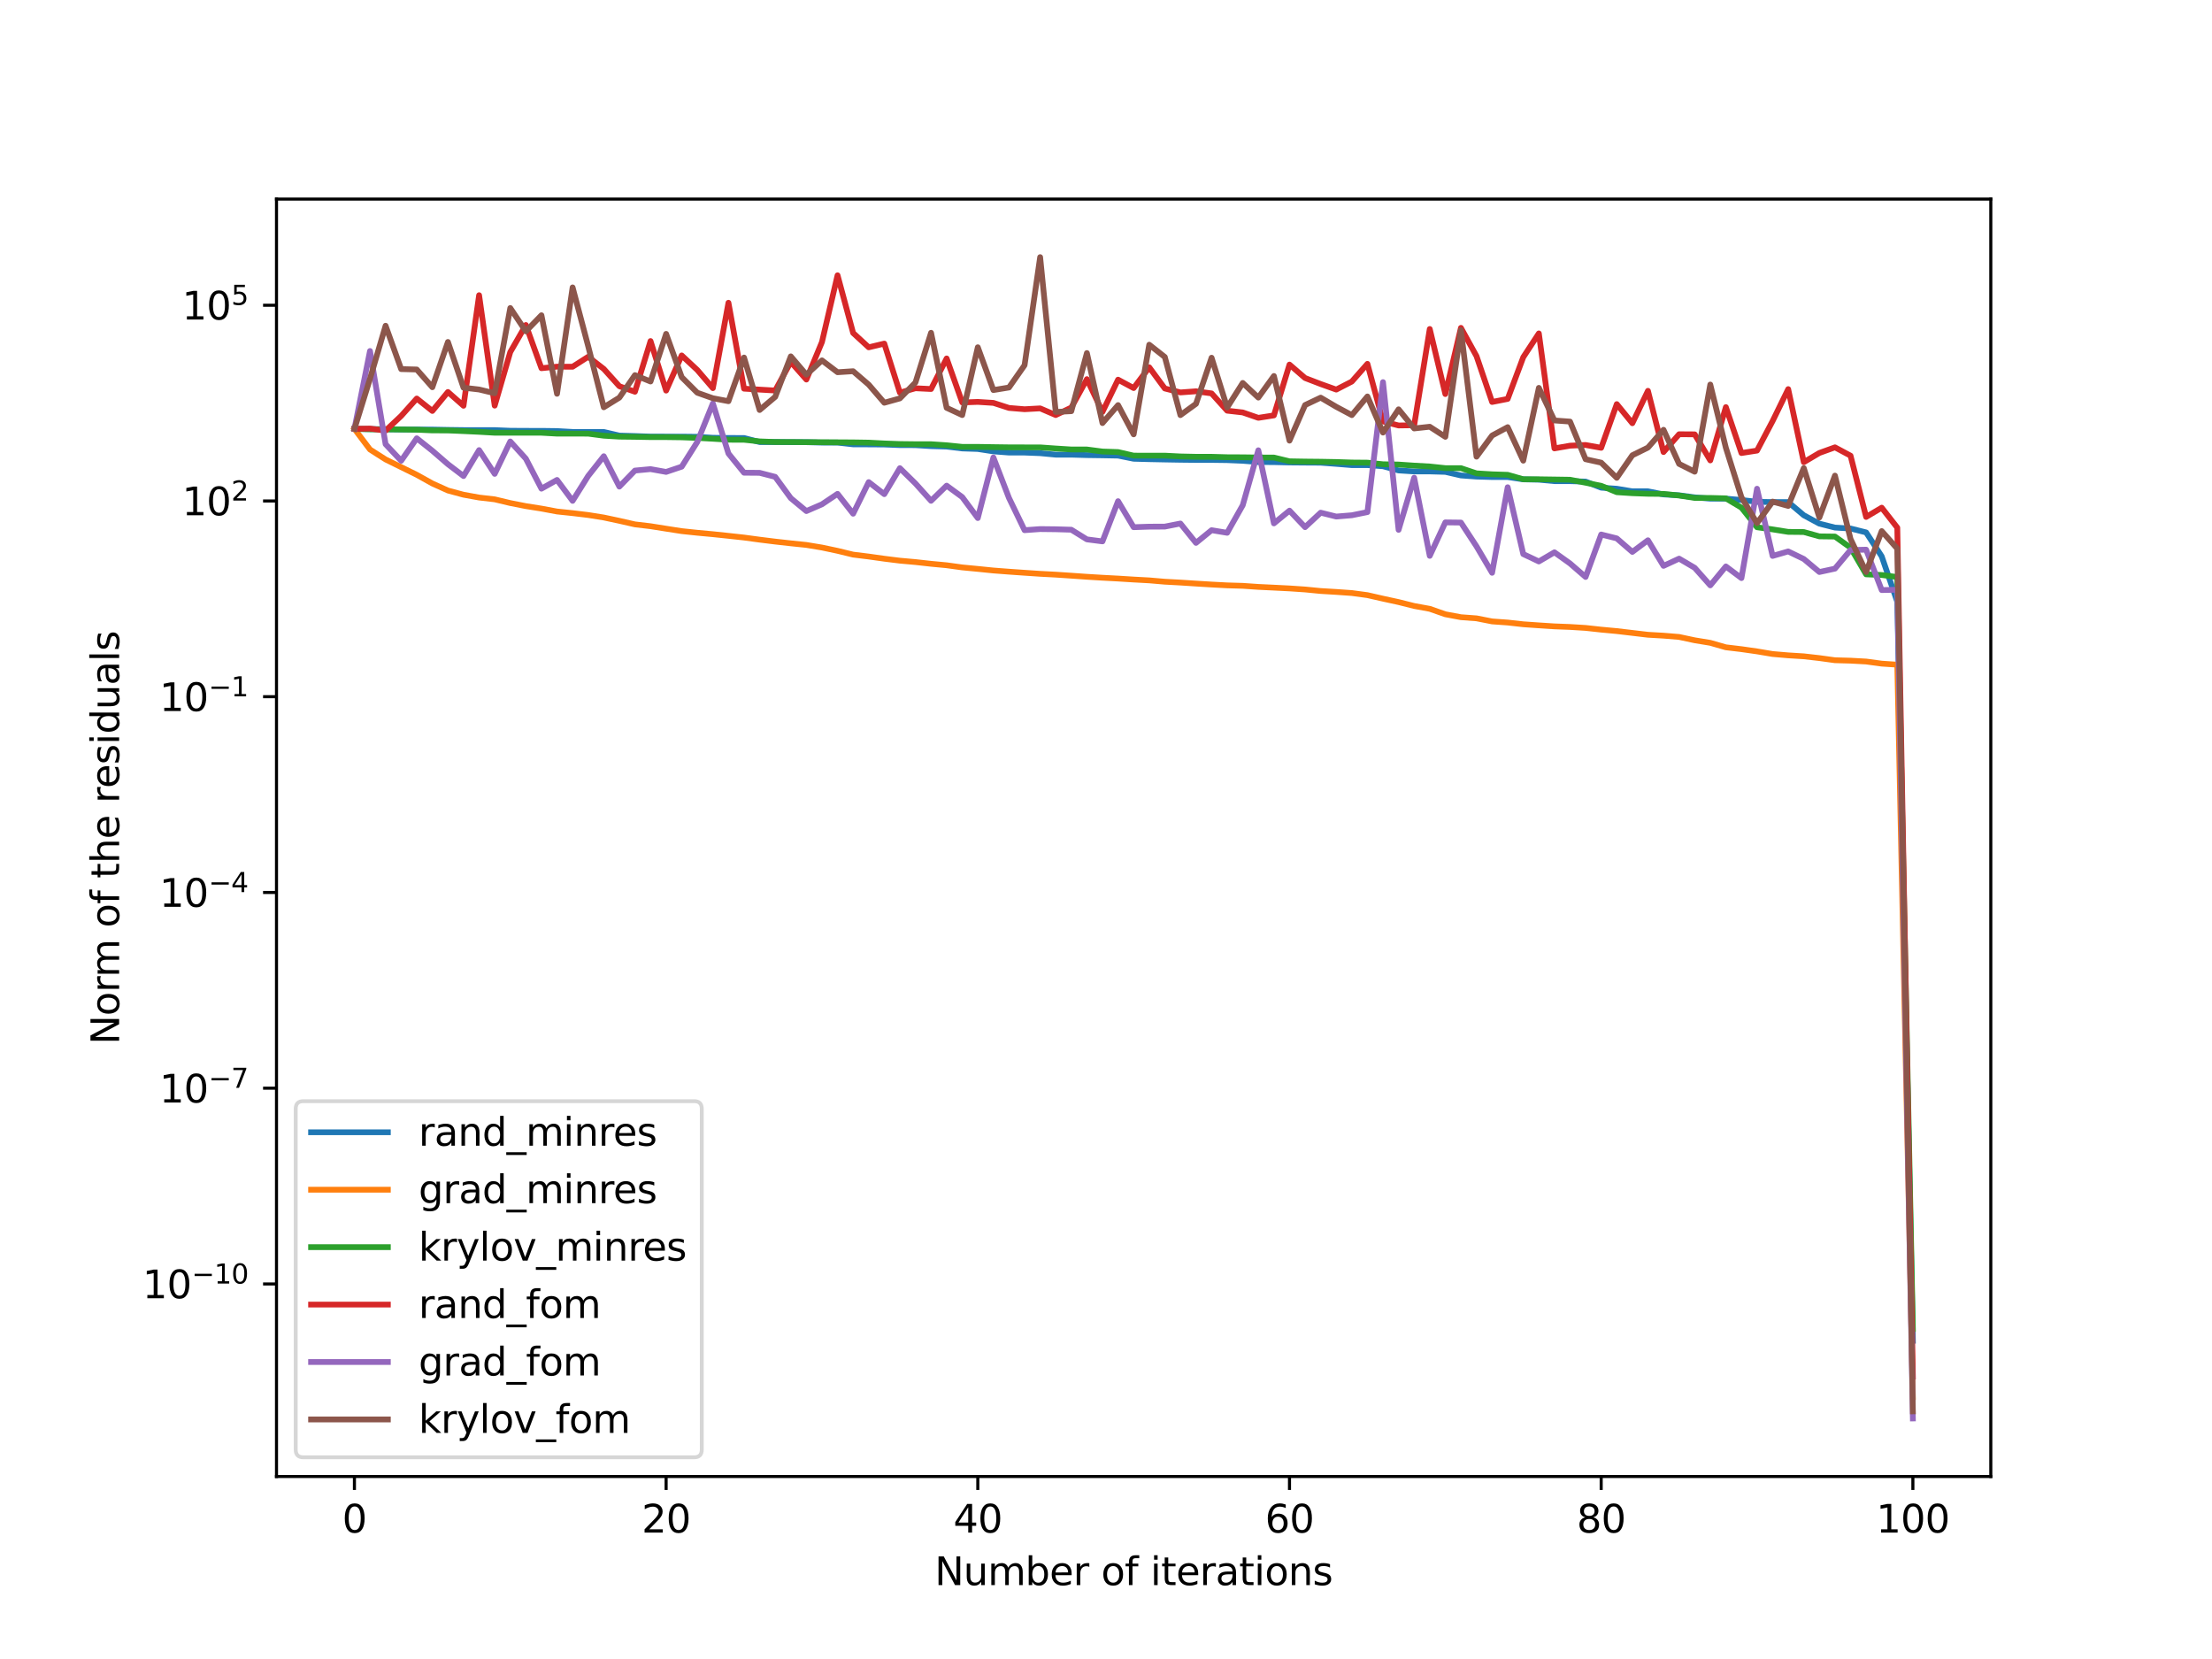 <?xml version="1.0" encoding="utf-8" standalone="no"?>
<!DOCTYPE svg PUBLIC "-//W3C//DTD SVG 1.1//EN"
  "http://www.w3.org/Graphics/SVG/1.1/DTD/svg11.dtd">
<svg height="432pt" version="1.1" viewBox="0 0 576 432" width="576pt" xmlns="http://www.w3.org/2000/svg" xmlns:xlink="http://www.w3.org/1999/xlink">
 <defs>
  <style type="text/css">*{stroke-linecap:butt;stroke-linejoin:round;}</style>
 </defs>
 <g id="figure_1">
  <g id="patch_1">
   <path d="M 0 432 
L 576 432 
L 576 0 
L 0 0 
z
" style="fill:#ffffff;"/>
  </g>
  <g id="axes_1">
   <g id="patch_2">
    <path d="M 72 384.48 
L 518.4 384.48 
L 518.4 51.84 
L 72 51.84 
z
" style="fill:#ffffff;"/>
   </g>
   <g id="matplotlib.axis_1">
    <g id="xtick_1">
     <g id="line2d_1">
      <defs>
       <path d="M 0 0 
L 0 3.5 
" id="mb1fcda7190" style="stroke:#000000;stroke-width:0.8;"/>
      </defs>
      <g>
       <use style="stroke:#000000;stroke-width:0.8;" x="92.291" xlink:href="#mb1fcda7190" y="384.48"/>
      </g>
     </g>
     <g id="text_1">
      <!-- 0 -->
      <g transform="translate(89.11 399.078)scale(0.1 -0.1)">
       <defs>
        <path d="M 2034 4250 
Q 1547 4250 1301 3770 
Q 1056 3291 1056 2328 
Q 1056 1369 1301 889 
Q 1547 409 2034 409 
Q 2525 409 2770 889 
Q 3016 1369 3016 2328 
Q 3016 3291 2770 3770 
Q 2525 4250 2034 4250 
z
M 2034 4750 
Q 2819 4750 3233 4129 
Q 3647 3509 3647 2328 
Q 3647 1150 3233 529 
Q 2819 -91 2034 -91 
Q 1250 -91 836 529 
Q 422 1150 422 2328 
Q 422 3509 836 4129 
Q 1250 4750 2034 4750 
z
" id="DejaVuSans-30" transform="scale(0.016)"/>
       </defs>
       <use xlink:href="#DejaVuSans-30"/>
      </g>
     </g>
    </g>
    <g id="xtick_2">
     <g id="line2d_2">
      <g>
       <use style="stroke:#000000;stroke-width:0.8;" x="173.455" xlink:href="#mb1fcda7190" y="384.48"/>
      </g>
     </g>
     <g id="text_2">
      <!-- 20 -->
      <g transform="translate(167.092 399.078)scale(0.1 -0.1)">
       <defs>
        <path d="M 1228 531 
L 3431 531 
L 3431 0 
L 469 0 
L 469 531 
Q 828 903 1448 1529 
Q 2069 2156 2228 2338 
Q 2531 2678 2651 2914 
Q 2772 3150 2772 3378 
Q 2772 3750 2511 3984 
Q 2250 4219 1831 4219 
Q 1534 4219 1204 4116 
Q 875 4013 500 3803 
L 500 4441 
Q 881 4594 1212 4672 
Q 1544 4750 1819 4750 
Q 2544 4750 2975 4387 
Q 3406 4025 3406 3419 
Q 3406 3131 3298 2873 
Q 3191 2616 2906 2266 
Q 2828 2175 2409 1742 
Q 1991 1309 1228 531 
z
" id="DejaVuSans-32" transform="scale(0.016)"/>
       </defs>
       <use xlink:href="#DejaVuSans-32"/>
       <use x="63.623" xlink:href="#DejaVuSans-30"/>
      </g>
     </g>
    </g>
    <g id="xtick_3">
     <g id="line2d_3">
      <g>
       <use style="stroke:#000000;stroke-width:0.8;" x="254.618" xlink:href="#mb1fcda7190" y="384.48"/>
      </g>
     </g>
     <g id="text_3">
      <!-- 40 -->
      <g transform="translate(248.256 399.078)scale(0.1 -0.1)">
       <defs>
        <path d="M 2419 4116 
L 825 1625 
L 2419 1625 
L 2419 4116 
z
M 2253 4666 
L 3047 4666 
L 3047 1625 
L 3713 1625 
L 3713 1100 
L 3047 1100 
L 3047 0 
L 2419 0 
L 2419 1100 
L 313 1100 
L 313 1709 
L 2253 4666 
z
" id="DejaVuSans-34" transform="scale(0.016)"/>
       </defs>
       <use xlink:href="#DejaVuSans-34"/>
       <use x="63.623" xlink:href="#DejaVuSans-30"/>
      </g>
     </g>
    </g>
    <g id="xtick_4">
     <g id="line2d_4">
      <g>
       <use style="stroke:#000000;stroke-width:0.8;" x="335.782" xlink:href="#mb1fcda7190" y="384.48"/>
      </g>
     </g>
     <g id="text_4">
      <!-- 60 -->
      <g transform="translate(329.419 399.078)scale(0.1 -0.1)">
       <defs>
        <path d="M 2113 2584 
Q 1688 2584 1439 2293 
Q 1191 2003 1191 1497 
Q 1191 994 1439 701 
Q 1688 409 2113 409 
Q 2538 409 2786 701 
Q 3034 994 3034 1497 
Q 3034 2003 2786 2293 
Q 2538 2584 2113 2584 
z
M 3366 4563 
L 3366 3988 
Q 3128 4100 2886 4159 
Q 2644 4219 2406 4219 
Q 1781 4219 1451 3797 
Q 1122 3375 1075 2522 
Q 1259 2794 1537 2939 
Q 1816 3084 2150 3084 
Q 2853 3084 3261 2657 
Q 3669 2231 3669 1497 
Q 3669 778 3244 343 
Q 2819 -91 2113 -91 
Q 1303 -91 875 529 
Q 447 1150 447 2328 
Q 447 3434 972 4092 
Q 1497 4750 2381 4750 
Q 2619 4750 2861 4703 
Q 3103 4656 3366 4563 
z
" id="DejaVuSans-36" transform="scale(0.016)"/>
       </defs>
       <use xlink:href="#DejaVuSans-36"/>
       <use x="63.623" xlink:href="#DejaVuSans-30"/>
      </g>
     </g>
    </g>
    <g id="xtick_5">
     <g id="line2d_5">
      <g>
       <use style="stroke:#000000;stroke-width:0.8;" x="416.945" xlink:href="#mb1fcda7190" y="384.48"/>
      </g>
     </g>
     <g id="text_5">
      <!-- 80 -->
      <g transform="translate(410.583 399.078)scale(0.1 -0.1)">
       <defs>
        <path d="M 2034 2216 
Q 1584 2216 1326 1975 
Q 1069 1734 1069 1313 
Q 1069 891 1326 650 
Q 1584 409 2034 409 
Q 2484 409 2743 651 
Q 3003 894 3003 1313 
Q 3003 1734 2745 1975 
Q 2488 2216 2034 2216 
z
M 1403 2484 
Q 997 2584 770 2862 
Q 544 3141 544 3541 
Q 544 4100 942 4425 
Q 1341 4750 2034 4750 
Q 2731 4750 3128 4425 
Q 3525 4100 3525 3541 
Q 3525 3141 3298 2862 
Q 3072 2584 2669 2484 
Q 3125 2378 3379 2068 
Q 3634 1759 3634 1313 
Q 3634 634 3220 271 
Q 2806 -91 2034 -91 
Q 1263 -91 848 271 
Q 434 634 434 1313 
Q 434 1759 690 2068 
Q 947 2378 1403 2484 
z
M 1172 3481 
Q 1172 3119 1398 2916 
Q 1625 2713 2034 2713 
Q 2441 2713 2670 2916 
Q 2900 3119 2900 3481 
Q 2900 3844 2670 4047 
Q 2441 4250 2034 4250 
Q 1625 4250 1398 4047 
Q 1172 3844 1172 3481 
z
" id="DejaVuSans-38" transform="scale(0.016)"/>
       </defs>
       <use xlink:href="#DejaVuSans-38"/>
       <use x="63.623" xlink:href="#DejaVuSans-30"/>
      </g>
     </g>
    </g>
    <g id="xtick_6">
     <g id="line2d_6">
      <g>
       <use style="stroke:#000000;stroke-width:0.8;" x="498.109" xlink:href="#mb1fcda7190" y="384.48"/>
      </g>
     </g>
     <g id="text_6">
      <!-- 100 -->
      <g transform="translate(488.565 399.078)scale(0.1 -0.1)">
       <defs>
        <path d="M 794 531 
L 1825 531 
L 1825 4091 
L 703 3866 
L 703 4441 
L 1819 4666 
L 2450 4666 
L 2450 531 
L 3481 531 
L 3481 0 
L 794 0 
L 794 531 
z
" id="DejaVuSans-31" transform="scale(0.016)"/>
       </defs>
       <use xlink:href="#DejaVuSans-31"/>
       <use x="63.623" xlink:href="#DejaVuSans-30"/>
       <use x="127.246" xlink:href="#DejaVuSans-30"/>
      </g>
     </g>
    </g>
    <g id="text_7">
     <!-- Number of iterations -->
     <g transform="translate(243.389 412.757)scale(0.1 -0.1)">
      <defs>
       <path d="M 628 4666 
L 1478 4666 
L 3547 763 
L 3547 4666 
L 4159 4666 
L 4159 0 
L 3309 0 
L 1241 3903 
L 1241 0 
L 628 0 
L 628 4666 
z
" id="DejaVuSans-4e" transform="scale(0.016)"/>
       <path d="M 544 1381 
L 544 3500 
L 1119 3500 
L 1119 1403 
Q 1119 906 1312 657 
Q 1506 409 1894 409 
Q 2359 409 2629 706 
Q 2900 1003 2900 1516 
L 2900 3500 
L 3475 3500 
L 3475 0 
L 2900 0 
L 2900 538 
Q 2691 219 2414 64 
Q 2138 -91 1772 -91 
Q 1169 -91 856 284 
Q 544 659 544 1381 
z
M 1991 3584 
L 1991 3584 
z
" id="DejaVuSans-75" transform="scale(0.016)"/>
       <path d="M 3328 2828 
Q 3544 3216 3844 3400 
Q 4144 3584 4550 3584 
Q 5097 3584 5394 3201 
Q 5691 2819 5691 2113 
L 5691 0 
L 5113 0 
L 5113 2094 
Q 5113 2597 4934 2840 
Q 4756 3084 4391 3084 
Q 3944 3084 3684 2787 
Q 3425 2491 3425 1978 
L 3425 0 
L 2847 0 
L 2847 2094 
Q 2847 2600 2669 2842 
Q 2491 3084 2119 3084 
Q 1678 3084 1418 2786 
Q 1159 2488 1159 1978 
L 1159 0 
L 581 0 
L 581 3500 
L 1159 3500 
L 1159 2956 
Q 1356 3278 1631 3431 
Q 1906 3584 2284 3584 
Q 2666 3584 2933 3390 
Q 3200 3197 3328 2828 
z
" id="DejaVuSans-6d" transform="scale(0.016)"/>
       <path d="M 3116 1747 
Q 3116 2381 2855 2742 
Q 2594 3103 2138 3103 
Q 1681 3103 1420 2742 
Q 1159 2381 1159 1747 
Q 1159 1113 1420 752 
Q 1681 391 2138 391 
Q 2594 391 2855 752 
Q 3116 1113 3116 1747 
z
M 1159 2969 
Q 1341 3281 1617 3432 
Q 1894 3584 2278 3584 
Q 2916 3584 3314 3078 
Q 3713 2572 3713 1747 
Q 3713 922 3314 415 
Q 2916 -91 2278 -91 
Q 1894 -91 1617 61 
Q 1341 213 1159 525 
L 1159 0 
L 581 0 
L 581 4863 
L 1159 4863 
L 1159 2969 
z
" id="DejaVuSans-62" transform="scale(0.016)"/>
       <path d="M 3597 1894 
L 3597 1613 
L 953 1613 
Q 991 1019 1311 708 
Q 1631 397 2203 397 
Q 2534 397 2845 478 
Q 3156 559 3463 722 
L 3463 178 
Q 3153 47 2828 -22 
Q 2503 -91 2169 -91 
Q 1331 -91 842 396 
Q 353 884 353 1716 
Q 353 2575 817 3079 
Q 1281 3584 2069 3584 
Q 2775 3584 3186 3129 
Q 3597 2675 3597 1894 
z
M 3022 2063 
Q 3016 2534 2758 2815 
Q 2500 3097 2075 3097 
Q 1594 3097 1305 2825 
Q 1016 2553 972 2059 
L 3022 2063 
z
" id="DejaVuSans-65" transform="scale(0.016)"/>
       <path d="M 2631 2963 
Q 2534 3019 2420 3045 
Q 2306 3072 2169 3072 
Q 1681 3072 1420 2755 
Q 1159 2438 1159 1844 
L 1159 0 
L 581 0 
L 581 3500 
L 1159 3500 
L 1159 2956 
Q 1341 3275 1631 3429 
Q 1922 3584 2338 3584 
Q 2397 3584 2469 3576 
Q 2541 3569 2628 3553 
L 2631 2963 
z
" id="DejaVuSans-72" transform="scale(0.016)"/>
       <path id="DejaVuSans-20" transform="scale(0.016)"/>
       <path d="M 1959 3097 
Q 1497 3097 1228 2736 
Q 959 2375 959 1747 
Q 959 1119 1226 758 
Q 1494 397 1959 397 
Q 2419 397 2687 759 
Q 2956 1122 2956 1747 
Q 2956 2369 2687 2733 
Q 2419 3097 1959 3097 
z
M 1959 3584 
Q 2709 3584 3137 3096 
Q 3566 2609 3566 1747 
Q 3566 888 3137 398 
Q 2709 -91 1959 -91 
Q 1206 -91 779 398 
Q 353 888 353 1747 
Q 353 2609 779 3096 
Q 1206 3584 1959 3584 
z
" id="DejaVuSans-6f" transform="scale(0.016)"/>
       <path d="M 2375 4863 
L 2375 4384 
L 1825 4384 
Q 1516 4384 1395 4259 
Q 1275 4134 1275 3809 
L 1275 3500 
L 2222 3500 
L 2222 3053 
L 1275 3053 
L 1275 0 
L 697 0 
L 697 3053 
L 147 3053 
L 147 3500 
L 697 3500 
L 697 3744 
Q 697 4328 969 4595 
Q 1241 4863 1831 4863 
L 2375 4863 
z
" id="DejaVuSans-66" transform="scale(0.016)"/>
       <path d="M 603 3500 
L 1178 3500 
L 1178 0 
L 603 0 
L 603 3500 
z
M 603 4863 
L 1178 4863 
L 1178 4134 
L 603 4134 
L 603 4863 
z
" id="DejaVuSans-69" transform="scale(0.016)"/>
       <path d="M 1172 4494 
L 1172 3500 
L 2356 3500 
L 2356 3053 
L 1172 3053 
L 1172 1153 
Q 1172 725 1289 603 
Q 1406 481 1766 481 
L 2356 481 
L 2356 0 
L 1766 0 
Q 1100 0 847 248 
Q 594 497 594 1153 
L 594 3053 
L 172 3053 
L 172 3500 
L 594 3500 
L 594 4494 
L 1172 4494 
z
" id="DejaVuSans-74" transform="scale(0.016)"/>
       <path d="M 2194 1759 
Q 1497 1759 1228 1600 
Q 959 1441 959 1056 
Q 959 750 1161 570 
Q 1363 391 1709 391 
Q 2188 391 2477 730 
Q 2766 1069 2766 1631 
L 2766 1759 
L 2194 1759 
z
M 3341 1997 
L 3341 0 
L 2766 0 
L 2766 531 
Q 2569 213 2275 61 
Q 1981 -91 1556 -91 
Q 1019 -91 701 211 
Q 384 513 384 1019 
Q 384 1609 779 1909 
Q 1175 2209 1959 2209 
L 2766 2209 
L 2766 2266 
Q 2766 2663 2505 2880 
Q 2244 3097 1772 3097 
Q 1472 3097 1187 3025 
Q 903 2953 641 2809 
L 641 3341 
Q 956 3463 1253 3523 
Q 1550 3584 1831 3584 
Q 2591 3584 2966 3190 
Q 3341 2797 3341 1997 
z
" id="DejaVuSans-61" transform="scale(0.016)"/>
       <path d="M 3513 2113 
L 3513 0 
L 2938 0 
L 2938 2094 
Q 2938 2591 2744 2837 
Q 2550 3084 2163 3084 
Q 1697 3084 1428 2787 
Q 1159 2491 1159 1978 
L 1159 0 
L 581 0 
L 581 3500 
L 1159 3500 
L 1159 2956 
Q 1366 3272 1645 3428 
Q 1925 3584 2291 3584 
Q 2894 3584 3203 3211 
Q 3513 2838 3513 2113 
z
" id="DejaVuSans-6e" transform="scale(0.016)"/>
       <path d="M 2834 3397 
L 2834 2853 
Q 2591 2978 2328 3040 
Q 2066 3103 1784 3103 
Q 1356 3103 1142 2972 
Q 928 2841 928 2578 
Q 928 2378 1081 2264 
Q 1234 2150 1697 2047 
L 1894 2003 
Q 2506 1872 2764 1633 
Q 3022 1394 3022 966 
Q 3022 478 2636 193 
Q 2250 -91 1575 -91 
Q 1294 -91 989 -36 
Q 684 19 347 128 
L 347 722 
Q 666 556 975 473 
Q 1284 391 1588 391 
Q 1994 391 2212 530 
Q 2431 669 2431 922 
Q 2431 1156 2273 1281 
Q 2116 1406 1581 1522 
L 1381 1569 
Q 847 1681 609 1914 
Q 372 2147 372 2553 
Q 372 3047 722 3315 
Q 1072 3584 1716 3584 
Q 2034 3584 2315 3537 
Q 2597 3491 2834 3397 
z
" id="DejaVuSans-73" transform="scale(0.016)"/>
      </defs>
      <use xlink:href="#DejaVuSans-4e"/>
      <use x="74.805" xlink:href="#DejaVuSans-75"/>
      <use x="138.184" xlink:href="#DejaVuSans-6d"/>
      <use x="235.596" xlink:href="#DejaVuSans-62"/>
      <use x="299.072" xlink:href="#DejaVuSans-65"/>
      <use x="360.596" xlink:href="#DejaVuSans-72"/>
      <use x="401.709" xlink:href="#DejaVuSans-20"/>
      <use x="433.496" xlink:href="#DejaVuSans-6f"/>
      <use x="494.678" xlink:href="#DejaVuSans-66"/>
      <use x="529.883" xlink:href="#DejaVuSans-20"/>
      <use x="561.67" xlink:href="#DejaVuSans-69"/>
      <use x="589.453" xlink:href="#DejaVuSans-74"/>
      <use x="628.662" xlink:href="#DejaVuSans-65"/>
      <use x="690.186" xlink:href="#DejaVuSans-72"/>
      <use x="731.299" xlink:href="#DejaVuSans-61"/>
      <use x="792.578" xlink:href="#DejaVuSans-74"/>
      <use x="831.787" xlink:href="#DejaVuSans-69"/>
      <use x="859.57" xlink:href="#DejaVuSans-6f"/>
      <use x="920.752" xlink:href="#DejaVuSans-6e"/>
      <use x="984.131" xlink:href="#DejaVuSans-73"/>
     </g>
    </g>
   </g>
   <g id="matplotlib.axis_2">
    <g id="ytick_1">
     <g id="line2d_7">
      <defs>
       <path d="M 0 0 
L -3.5 0 
" id="m4a00054b02" style="stroke:#000000;stroke-width:0.8;"/>
      </defs>
      <g>
       <use style="stroke:#000000;stroke-width:0.8;" x="72" xlink:href="#m4a00054b02" y="334.336"/>
      </g>
     </g>
     <g id="text_8">
      <!-- $\mathdefault{10^{-10}}$ -->
      <g transform="translate(37.1 338.136)scale(0.1 -0.1)">
       <defs>
        <path d="M 678 2272 
L 4684 2272 
L 4684 1741 
L 678 1741 
L 678 2272 
z
" id="DejaVuSans-2212" transform="scale(0.016)"/>
       </defs>
       <use transform="translate(0 0.766)" xlink:href="#DejaVuSans-31"/>
       <use transform="translate(63.623 0.766)" xlink:href="#DejaVuSans-30"/>
       <use transform="translate(128.203 39.047)scale(0.7)" xlink:href="#DejaVuSans-2212"/>
       <use transform="translate(186.855 39.047)scale(0.7)" xlink:href="#DejaVuSans-31"/>
       <use transform="translate(231.392 39.047)scale(0.7)" xlink:href="#DejaVuSans-30"/>
      </g>
     </g>
    </g>
    <g id="ytick_2">
     <g id="line2d_8">
      <g>
       <use style="stroke:#000000;stroke-width:0.8;" x="72" xlink:href="#m4a00054b02" y="283.365"/>
      </g>
     </g>
     <g id="text_9">
      <!-- $\mathdefault{10^{-7}}$ -->
      <g transform="translate(41.5 287.165)scale(0.1 -0.1)">
       <defs>
        <path d="M 525 4666 
L 3525 4666 
L 3525 4397 
L 1831 0 
L 1172 0 
L 2766 4134 
L 525 4134 
L 525 4666 
z
" id="DejaVuSans-37" transform="scale(0.016)"/>
       </defs>
       <use transform="translate(0 0.684)" xlink:href="#DejaVuSans-31"/>
       <use transform="translate(63.623 0.684)" xlink:href="#DejaVuSans-30"/>
       <use transform="translate(128.203 38.966)scale(0.7)" xlink:href="#DejaVuSans-2212"/>
       <use transform="translate(186.855 38.966)scale(0.7)" xlink:href="#DejaVuSans-37"/>
      </g>
     </g>
    </g>
    <g id="ytick_3">
     <g id="line2d_9">
      <g>
       <use style="stroke:#000000;stroke-width:0.8;" x="72" xlink:href="#m4a00054b02" y="232.394"/>
      </g>
     </g>
     <g id="text_10">
      <!-- $\mathdefault{10^{-4}}$ -->
      <g transform="translate(41.5 236.194)scale(0.1 -0.1)">
       <use transform="translate(0 0.684)" xlink:href="#DejaVuSans-31"/>
       <use transform="translate(63.623 0.684)" xlink:href="#DejaVuSans-30"/>
       <use transform="translate(128.203 38.966)scale(0.7)" xlink:href="#DejaVuSans-2212"/>
       <use transform="translate(186.855 38.966)scale(0.7)" xlink:href="#DejaVuSans-34"/>
      </g>
     </g>
    </g>
    <g id="ytick_4">
     <g id="line2d_10">
      <g>
       <use style="stroke:#000000;stroke-width:0.8;" x="72" xlink:href="#m4a00054b02" y="181.423"/>
      </g>
     </g>
     <g id="text_11">
      <!-- $\mathdefault{10^{-1}}$ -->
      <g transform="translate(41.5 185.223)scale(0.1 -0.1)">
       <use transform="translate(0 0.684)" xlink:href="#DejaVuSans-31"/>
       <use transform="translate(63.623 0.684)" xlink:href="#DejaVuSans-30"/>
       <use transform="translate(128.203 38.966)scale(0.7)" xlink:href="#DejaVuSans-2212"/>
       <use transform="translate(186.855 38.966)scale(0.7)" xlink:href="#DejaVuSans-31"/>
      </g>
     </g>
    </g>
    <g id="ytick_5">
     <g id="line2d_11">
      <g>
       <use style="stroke:#000000;stroke-width:0.8;" x="72" xlink:href="#m4a00054b02" y="130.452"/>
      </g>
     </g>
     <g id="text_12">
      <!-- $\mathdefault{10^{2}}$ -->
      <g transform="translate(47.4 134.252)scale(0.1 -0.1)">
       <use transform="translate(0 0.766)" xlink:href="#DejaVuSans-31"/>
       <use transform="translate(63.623 0.766)" xlink:href="#DejaVuSans-30"/>
       <use transform="translate(128.203 39.047)scale(0.7)" xlink:href="#DejaVuSans-32"/>
      </g>
     </g>
    </g>
    <g id="ytick_6">
     <g id="line2d_12">
      <g>
       <use style="stroke:#000000;stroke-width:0.8;" x="72" xlink:href="#m4a00054b02" y="79.481"/>
      </g>
     </g>
     <g id="text_13">
      <!-- $\mathdefault{10^{5}}$ -->
      <g transform="translate(47.4 83.281)scale(0.1 -0.1)">
       <defs>
        <path d="M 691 4666 
L 3169 4666 
L 3169 4134 
L 1269 4134 
L 1269 2991 
Q 1406 3038 1543 3061 
Q 1681 3084 1819 3084 
Q 2600 3084 3056 2656 
Q 3513 2228 3513 1497 
Q 3513 744 3044 326 
Q 2575 -91 1722 -91 
Q 1428 -91 1123 -41 
Q 819 9 494 109 
L 494 744 
Q 775 591 1075 516 
Q 1375 441 1709 441 
Q 2250 441 2565 725 
Q 2881 1009 2881 1497 
Q 2881 1984 2565 2268 
Q 2250 2553 1709 2553 
Q 1456 2553 1204 2497 
Q 953 2441 691 2322 
L 691 4666 
z
" id="DejaVuSans-35" transform="scale(0.016)"/>
       </defs>
       <use transform="translate(0 0.684)" xlink:href="#DejaVuSans-31"/>
       <use transform="translate(63.623 0.684)" xlink:href="#DejaVuSans-30"/>
       <use transform="translate(128.203 38.966)scale(0.7)" xlink:href="#DejaVuSans-35"/>
      </g>
     </g>
    </g>
    <g id="text_14">
     <!-- Norm of the residuals -->
     <g transform="translate(31.02 272.005)rotate(-90)scale(0.1 -0.1)">
      <defs>
       <path d="M 3513 2113 
L 3513 0 
L 2938 0 
L 2938 2094 
Q 2938 2591 2744 2837 
Q 2550 3084 2163 3084 
Q 1697 3084 1428 2787 
Q 1159 2491 1159 1978 
L 1159 0 
L 581 0 
L 581 4863 
L 1159 4863 
L 1159 2956 
Q 1366 3272 1645 3428 
Q 1925 3584 2291 3584 
Q 2894 3584 3203 3211 
Q 3513 2838 3513 2113 
z
" id="DejaVuSans-68" transform="scale(0.016)"/>
       <path d="M 2906 2969 
L 2906 4863 
L 3481 4863 
L 3481 0 
L 2906 0 
L 2906 525 
Q 2725 213 2448 61 
Q 2172 -91 1784 -91 
Q 1150 -91 751 415 
Q 353 922 353 1747 
Q 353 2572 751 3078 
Q 1150 3584 1784 3584 
Q 2172 3584 2448 3432 
Q 2725 3281 2906 2969 
z
M 947 1747 
Q 947 1113 1208 752 
Q 1469 391 1925 391 
Q 2381 391 2643 752 
Q 2906 1113 2906 1747 
Q 2906 2381 2643 2742 
Q 2381 3103 1925 3103 
Q 1469 3103 1208 2742 
Q 947 2381 947 1747 
z
" id="DejaVuSans-64" transform="scale(0.016)"/>
       <path d="M 603 4863 
L 1178 4863 
L 1178 0 
L 603 0 
L 603 4863 
z
" id="DejaVuSans-6c" transform="scale(0.016)"/>
      </defs>
      <use xlink:href="#DejaVuSans-4e"/>
      <use x="74.805" xlink:href="#DejaVuSans-6f"/>
      <use x="135.986" xlink:href="#DejaVuSans-72"/>
      <use x="175.35" xlink:href="#DejaVuSans-6d"/>
      <use x="272.762" xlink:href="#DejaVuSans-20"/>
      <use x="304.549" xlink:href="#DejaVuSans-6f"/>
      <use x="365.73" xlink:href="#DejaVuSans-66"/>
      <use x="400.936" xlink:href="#DejaVuSans-20"/>
      <use x="432.723" xlink:href="#DejaVuSans-74"/>
      <use x="471.932" xlink:href="#DejaVuSans-68"/>
      <use x="535.311" xlink:href="#DejaVuSans-65"/>
      <use x="596.834" xlink:href="#DejaVuSans-20"/>
      <use x="628.621" xlink:href="#DejaVuSans-72"/>
      <use x="667.484" xlink:href="#DejaVuSans-65"/>
      <use x="729.008" xlink:href="#DejaVuSans-73"/>
      <use x="781.107" xlink:href="#DejaVuSans-69"/>
      <use x="808.891" xlink:href="#DejaVuSans-64"/>
      <use x="872.367" xlink:href="#DejaVuSans-75"/>
      <use x="935.746" xlink:href="#DejaVuSans-61"/>
      <use x="997.025" xlink:href="#DejaVuSans-6c"/>
      <use x="1024.809" xlink:href="#DejaVuSans-73"/>
     </g>
    </g>
   </g>
   <g id="line2d_13">
    <path clip-path="url(#p265f8e7741)" d="M 92.291 111.681 
L 96.349 111.723 
L 100.407 111.788 
L 104.465 111.834 
L 108.524 111.854 
L 112.582 111.865 
L 116.64 111.944 
L 120.698 111.995 
L 124.756 112.003 
L 128.815 112.003 
L 132.873 112.168 
L 136.931 112.194 
L 140.989 112.195 
L 145.047 112.248 
L 149.105 112.473 
L 153.164 112.477 
L 157.222 112.482 
L 161.28 113.428 
L 165.338 113.545 
L 169.396 113.69 
L 173.455 113.701 
L 177.513 113.701 
L 181.571 113.746 
L 185.629 113.998 
L 189.687 114.051 
L 193.745 114.055 
L 197.804 115.104 
L 201.862 115.107 
L 205.92 115.14 
L 209.978 115.146 
L 214.036 115.247 
L 218.095 115.249 
L 222.153 115.705 
L 226.211 115.718 
L 230.269 115.746 
L 234.327 115.908 
L 238.385 115.919 
L 242.444 116.171 
L 246.502 116.288 
L 250.56 116.778 
L 254.618 116.912 
L 258.676 117.537 
L 262.735 117.846 
L 266.793 117.849 
L 270.851 118.008 
L 274.909 118.392 
L 278.967 118.392 
L 283.025 118.509 
L 287.084 118.565 
L 291.142 118.641 
L 295.2 119.46 
L 299.258 119.569 
L 303.316 119.65 
L 307.375 119.72 
L 311.433 119.762 
L 315.491 119.764 
L 319.549 119.816 
L 323.607 119.988 
L 327.665 120.312 
L 331.724 120.332 
L 335.782 120.428 
L 339.84 120.462 
L 343.898 120.485 
L 347.956 120.788 
L 352.015 121.116 
L 356.073 121.116 
L 360.131 121.406 
L 364.189 122.502 
L 368.247 122.761 
L 372.305 122.761 
L 376.364 122.872 
L 380.422 123.806 
L 384.48 124.101 
L 388.538 124.22 
L 392.596 124.221 
L 396.655 124.823 
L 400.713 124.908 
L 404.771 125.287 
L 408.829 125.295 
L 412.887 125.404 
L 416.945 126.986 
L 421.004 127.266 
L 425.062 127.938 
L 429.12 127.938 
L 433.178 128.745 
L 437.236 128.975 
L 441.295 129.513 
L 445.353 129.845 
L 449.411 129.845 
L 453.469 130.201 
L 457.527 130.671 
L 461.585 130.745 
L 465.644 130.746 
L 469.702 134.173 
L 473.76 136.357 
L 477.818 137.379 
L 481.876 137.623 
L 485.935 138.638 
L 489.993 144.88 
L 494.051 156.708 
L 498.109 349.137 
" style="fill:none;stroke:#1f77b4;stroke-linecap:square;stroke-width:1.5;"/>
   </g>
   <g id="line2d_14">
    <path clip-path="url(#p265f8e7741)" d="M 92.291 111.681 
L 96.349 117.053 
L 100.407 119.639 
L 104.465 121.64 
L 108.524 123.638 
L 112.582 125.896 
L 116.64 127.728 
L 120.698 128.823 
L 124.756 129.558 
L 128.815 130.027 
L 132.873 130.995 
L 136.931 131.792 
L 140.989 132.435 
L 145.047 133.194 
L 149.105 133.619 
L 153.164 134.108 
L 157.222 134.755 
L 161.28 135.621 
L 165.338 136.545 
L 169.396 137.025 
L 173.455 137.67 
L 177.513 138.301 
L 181.571 138.727 
L 185.629 139.103 
L 189.687 139.531 
L 193.745 139.975 
L 197.804 140.524 
L 201.862 141.027 
L 205.92 141.48 
L 209.978 141.902 
L 214.036 142.575 
L 218.095 143.435 
L 222.153 144.42 
L 226.211 144.921 
L 230.269 145.49 
L 234.327 145.996 
L 238.385 146.36 
L 242.444 146.811 
L 246.502 147.193 
L 250.56 147.753 
L 254.618 148.142 
L 258.676 148.554 
L 262.735 148.864 
L 266.793 149.147 
L 270.851 149.42 
L 274.909 149.636 
L 278.967 149.908 
L 283.025 150.192 
L 287.084 150.439 
L 291.142 150.655 
L 295.2 150.908 
L 299.258 151.128 
L 303.316 151.477 
L 307.375 151.697 
L 311.433 151.961 
L 315.491 152.211 
L 319.549 152.428 
L 323.607 152.546 
L 327.665 152.825 
L 331.724 153.02 
L 335.782 153.223 
L 339.84 153.498 
L 343.898 153.895 
L 347.956 154.139 
L 352.015 154.425 
L 356.073 154.971 
L 360.131 155.897 
L 364.189 156.778 
L 368.247 157.796 
L 372.305 158.539 
L 376.364 159.955 
L 380.422 160.715 
L 384.48 161.015 
L 388.538 161.815 
L 392.596 162.105 
L 396.655 162.558 
L 400.713 162.841 
L 404.771 163.104 
L 408.829 163.259 
L 412.887 163.511 
L 416.945 163.955 
L 421.004 164.334 
L 425.062 164.811 
L 429.12 165.29 
L 433.178 165.526 
L 437.236 165.86 
L 441.295 166.726 
L 445.353 167.393 
L 449.411 168.556 
L 453.469 169.041 
L 457.527 169.62 
L 461.585 170.302 
L 465.644 170.649 
L 469.702 170.903 
L 473.76 171.366 
L 477.818 171.923 
L 481.876 172.035 
L 485.935 172.259 
L 489.993 172.808 
L 494.051 173.08 
L 498.109 363.804 
" style="fill:none;stroke:#ff7f0e;stroke-linecap:square;stroke-width:1.5;"/>
   </g>
   <g id="line2d_15">
    <path clip-path="url(#p265f8e7741)" d="M 92.291 111.681 
L 96.349 111.787 
L 100.407 111.789 
L 104.465 111.841 
L 108.524 111.894 
L 112.582 112.074 
L 116.64 112.081 
L 120.698 112.258 
L 124.756 112.449 
L 128.815 112.683 
L 132.873 112.684 
L 136.931 112.687 
L 140.989 112.688 
L 145.047 112.916 
L 149.105 112.916 
L 153.164 112.924 
L 157.222 113.457 
L 161.28 113.7 
L 165.338 113.747 
L 169.396 113.821 
L 173.455 113.824 
L 177.513 113.877 
L 181.571 114.032 
L 185.629 114.25 
L 189.687 114.502 
L 193.745 114.513 
L 197.804 114.939 
L 201.862 115.095 
L 205.92 115.103 
L 209.978 115.135 
L 214.036 115.147 
L 218.095 115.173 
L 222.153 115.197 
L 226.211 115.259 
L 230.269 115.474 
L 234.327 115.624 
L 238.385 115.672 
L 242.444 115.673 
L 246.502 115.946 
L 250.56 116.36 
L 254.618 116.363 
L 258.676 116.429 
L 262.735 116.484 
L 266.793 116.495 
L 270.851 116.495 
L 274.909 116.786 
L 278.967 117.042 
L 283.025 117.046 
L 287.084 117.578 
L 291.142 117.715 
L 295.2 118.645 
L 299.258 118.646 
L 303.316 118.65 
L 307.375 118.855 
L 311.433 118.944 
L 315.491 118.948 
L 319.549 119.06 
L 323.607 119.079 
L 327.665 119.133 
L 331.724 119.145 
L 335.782 120.122 
L 339.84 120.191 
L 343.898 120.231 
L 347.956 120.307 
L 352.015 120.439 
L 356.073 120.474 
L 360.131 120.891 
L 364.189 120.966 
L 368.247 121.244 
L 372.305 121.474 
L 376.364 121.902 
L 380.422 121.903 
L 384.48 123.261 
L 388.538 123.509 
L 392.596 123.639 
L 396.655 124.797 
L 400.713 124.803 
L 404.771 124.861 
L 408.829 124.922 
L 412.887 125.701 
L 416.945 126.502 
L 421.004 128.166 
L 425.062 128.429 
L 429.12 128.574 
L 433.178 128.614 
L 437.236 129.033 
L 441.295 129.663 
L 445.353 129.664 
L 449.411 129.77 
L 453.469 132.189 
L 457.527 137.293 
L 461.585 137.853 
L 465.644 138.498 
L 469.702 138.538 
L 473.76 139.668 
L 477.818 139.718 
L 481.876 142.608 
L 485.935 149.558 
L 489.993 149.728 
L 494.051 150.263 
L 498.109 346.053 
" style="fill:none;stroke:#2ca02c;stroke-linecap:square;stroke-width:1.5;"/>
   </g>
   <g id="line2d_16">
    <path clip-path="url(#p265f8e7741)" d="M 92.291 111.681 
L 96.349 111.601 
L 100.407 112.129 
L 104.465 108.308 
L 108.524 103.778 
L 112.582 107.012 
L 116.64 102.072 
L 120.698 105.659 
L 124.756 76.874 
L 128.815 105.625 
L 132.873 91.677 
L 136.931 84.631 
L 140.989 95.881 
L 145.047 95.478 
L 149.105 95.498 
L 153.164 92.904 
L 157.222 96.068 
L 161.28 100.571 
L 165.338 102.011 
L 169.396 88.81 
L 173.455 101.711 
L 177.513 92.556 
L 181.571 96.336 
L 185.629 101.071 
L 189.687 78.838 
L 193.745 101.208 
L 197.804 101.453 
L 201.862 101.693 
L 205.92 94.248 
L 209.978 98.832 
L 214.036 89.067 
L 218.095 71.684 
L 222.153 86.709 
L 226.211 90.44 
L 230.269 89.471 
L 234.327 102.247 
L 238.385 101.101 
L 242.444 101.299 
L 246.502 93.342 
L 250.56 104.797 
L 254.618 104.656 
L 258.676 104.911 
L 262.735 106.223 
L 266.793 106.563 
L 270.851 106.339 
L 274.909 108.077 
L 278.967 106.13 
L 283.025 98.729 
L 287.084 107.251 
L 291.142 98.863 
L 295.2 101.049 
L 299.258 95.646 
L 303.316 101.16 
L 307.375 102.187 
L 311.433 101.892 
L 315.491 102.442 
L 319.549 106.94 
L 323.607 107.4 
L 327.665 108.8 
L 331.724 108.169 
L 335.782 94.937 
L 339.84 98.437 
L 343.898 99.995 
L 347.956 101.447 
L 352.015 99.356 
L 356.073 94.742 
L 360.131 109.736 
L 364.189 110.791 
L 368.247 110.732 
L 372.305 85.669 
L 376.364 102.607 
L 380.422 85.377 
L 384.48 92.739 
L 388.538 104.673 
L 392.596 103.875 
L 396.655 93.013 
L 400.713 86.822 
L 404.771 116.76 
L 408.829 116.054 
L 412.887 115.874 
L 416.945 116.608 
L 421.004 105.232 
L 425.062 110.209 
L 429.12 101.773 
L 433.178 117.713 
L 437.236 113.076 
L 441.295 113.104 
L 445.353 119.889 
L 449.411 106.015 
L 453.469 117.969 
L 457.527 117.334 
L 461.585 109.636 
L 465.644 101.329 
L 469.702 120.353 
L 473.76 117.95 
L 477.818 116.486 
L 481.876 118.66 
L 485.935 134.611 
L 489.993 132.201 
L 494.051 137.404 
L 498.109 358.486 
" style="fill:none;stroke:#d62728;stroke-linecap:square;stroke-width:1.5;"/>
   </g>
   <g id="line2d_17">
    <path clip-path="url(#p265f8e7741)" d="M 92.291 111.681 
L 96.349 91.397 
L 100.407 115.668 
L 104.465 119.986 
L 108.524 114.133 
L 112.582 117.363 
L 116.64 120.877 
L 120.698 123.962 
L 124.756 117.206 
L 128.815 123.393 
L 132.873 114.958 
L 136.931 119.437 
L 140.989 127.25 
L 145.047 124.973 
L 149.105 130.422 
L 153.164 123.93 
L 157.222 118.8 
L 161.28 126.711 
L 165.338 122.532 
L 169.396 122.154 
L 173.455 122.883 
L 177.513 121.522 
L 181.571 115.088 
L 185.629 105.05 
L 189.687 118.091 
L 193.745 123.094 
L 197.804 123.125 
L 201.862 124.17 
L 205.92 129.719 
L 209.978 133.081 
L 214.036 131.32 
L 218.095 128.594 
L 222.153 133.77 
L 226.211 125.54 
L 230.269 128.677 
L 234.327 121.911 
L 238.385 125.9 
L 242.444 130.409 
L 246.502 126.461 
L 250.56 129.432 
L 254.618 134.902 
L 258.676 119.119 
L 262.735 129.667 
L 266.793 138.062 
L 270.851 137.77 
L 274.909 137.816 
L 278.967 137.937 
L 283.025 140.451 
L 287.084 140.973 
L 291.142 130.502 
L 295.2 137.279 
L 299.258 137.144 
L 303.316 137.123 
L 307.375 136.323 
L 311.433 141.364 
L 315.491 138.06 
L 319.549 138.739 
L 323.607 131.556 
L 327.665 117.255 
L 331.724 136.289 
L 335.782 132.967 
L 339.84 137.268 
L 343.898 133.5 
L 347.956 134.508 
L 352.015 134.173 
L 356.073 133.35 
L 360.131 99.509 
L 364.189 137.971 
L 368.247 124.395 
L 372.305 144.744 
L 376.364 136.029 
L 380.422 136.076 
L 384.48 142.27 
L 388.538 149.155 
L 392.596 126.874 
L 396.655 144.279 
L 400.713 146.202 
L 404.771 143.821 
L 408.829 146.723 
L 412.887 150.239 
L 416.945 139.185 
L 421.004 140.196 
L 425.062 143.715 
L 429.12 140.682 
L 433.178 147.349 
L 437.236 145.468 
L 441.295 147.854 
L 445.353 152.428 
L 449.411 147.499 
L 453.469 150.533 
L 457.527 127.262 
L 461.585 144.765 
L 465.644 143.59 
L 469.702 145.554 
L 473.76 148.949 
L 477.818 148.071 
L 481.876 143.222 
L 485.935 143.134 
L 489.993 153.653 
L 494.051 153.567 
L 498.109 369.36 
" style="fill:none;stroke:#9467bd;stroke-linecap:square;stroke-width:1.5;"/>
   </g>
   <g id="line2d_18">
    <path clip-path="url(#p265f8e7741)" d="M 92.291 111.681 
L 96.349 98.614 
L 100.407 84.821 
L 104.465 96.11 
L 108.524 96.215 
L 112.582 100.835 
L 116.64 89.046 
L 120.698 100.957 
L 124.756 101.425 
L 128.815 102.404 
L 132.873 80.209 
L 136.931 86.279 
L 140.989 82.09 
L 145.047 102.543 
L 149.105 74.842 
L 153.164 90.157 
L 157.222 106.051 
L 161.28 103.545 
L 165.338 97.683 
L 169.396 99.344 
L 173.455 86.94 
L 177.513 98.212 
L 181.571 102.264 
L 185.629 103.701 
L 189.687 104.473 
L 193.745 93.104 
L 197.804 106.764 
L 201.862 103.342 
L 205.92 92.795 
L 209.978 97.556 
L 214.036 93.842 
L 218.095 96.928 
L 222.153 96.664 
L 226.211 100.158 
L 230.269 104.874 
L 234.327 103.743 
L 238.385 99.6 
L 242.444 86.657 
L 246.502 106.197 
L 250.56 108.083 
L 254.618 90.426 
L 258.676 101.571 
L 262.735 100.905 
L 266.793 95.103 
L 270.851 66.96 
L 274.909 107.27 
L 278.967 107.075 
L 283.025 91.933 
L 287.084 110.172 
L 291.142 105.484 
L 295.2 113.105 
L 299.258 89.76 
L 303.316 92.957 
L 307.375 108.101 
L 311.433 105.155 
L 315.491 93.149 
L 319.549 106.116 
L 323.607 99.719 
L 327.665 103.53 
L 331.724 97.908 
L 335.782 114.741 
L 339.84 105.474 
L 343.898 103.544 
L 347.956 105.928 
L 352.015 108.095 
L 356.073 103.238 
L 360.131 112.64 
L 364.189 106.586 
L 368.247 111.565 
L 372.305 111.122 
L 376.364 113.746 
L 380.422 85.97 
L 384.48 118.917 
L 388.538 113.414 
L 392.596 111.235 
L 396.655 119.959 
L 400.713 101.001 
L 404.771 109.488 
L 408.829 109.781 
L 412.887 119.58 
L 416.945 120.475 
L 421.004 124.428 
L 425.062 118.551 
L 429.12 116.552 
L 433.178 111.917 
L 437.236 120.798 
L 441.295 122.834 
L 445.353 100.134 
L 449.411 116.601 
L 453.469 129.488 
L 457.527 136.229 
L 461.585 130.617 
L 465.644 131.746 
L 469.702 121.883 
L 473.76 134.75 
L 477.818 123.849 
L 481.876 140.356 
L 485.935 148.949 
L 489.993 138.295 
L 494.051 142.874 
L 498.109 367.512 
" style="fill:none;stroke:#8c564b;stroke-linecap:square;stroke-width:1.5;"/>
   </g>
   <g id="patch_3">
    <path d="M 72 384.48 
L 72 51.84 
" style="fill:none;stroke:#000000;stroke-linecap:square;stroke-linejoin:miter;stroke-width:0.8;"/>
   </g>
   <g id="patch_4">
    <path d="M 518.4 384.48 
L 518.4 51.84 
" style="fill:none;stroke:#000000;stroke-linecap:square;stroke-linejoin:miter;stroke-width:0.8;"/>
   </g>
   <g id="patch_5">
    <path d="M 72 384.48 
L 518.4 384.48 
" style="fill:none;stroke:#000000;stroke-linecap:square;stroke-linejoin:miter;stroke-width:0.8;"/>
   </g>
   <g id="patch_6">
    <path d="M 72 51.84 
L 518.4 51.84 
" style="fill:none;stroke:#000000;stroke-linecap:square;stroke-linejoin:miter;stroke-width:0.8;"/>
   </g>
   <g id="legend_1">
    <g id="patch_7">
     <path d="M 79 379.48 
L 180.741 379.48 
Q 182.741 379.48 182.741 377.48 
L 182.741 288.743 
Q 182.741 286.743 180.741 286.743 
L 79 286.743 
Q 77 286.743 77 288.743 
L 77 377.48 
Q 77 379.48 79 379.48 
z
" style="fill:#ffffff;opacity:0.8;stroke:#cccccc;stroke-linejoin:miter;"/>
    </g>
    <g id="line2d_19">
     <path d="M 81 294.841 
L 101 294.841 
" style="fill:none;stroke:#1f77b4;stroke-linecap:square;stroke-width:1.5;"/>
    </g>
    <g id="line2d_20"/>
    <g id="text_15">
     <!-- rand_minres -->
     <g transform="translate(109 298.341)scale(0.1 -0.1)">
      <defs>
       <path d="M 3263 -1063 
L 3263 -1509 
L -63 -1509 
L -63 -1063 
L 3263 -1063 
z
" id="DejaVuSans-5f" transform="scale(0.016)"/>
      </defs>
      <use xlink:href="#DejaVuSans-72"/>
      <use x="41.113" xlink:href="#DejaVuSans-61"/>
      <use x="102.393" xlink:href="#DejaVuSans-6e"/>
      <use x="165.771" xlink:href="#DejaVuSans-64"/>
      <use x="229.248" xlink:href="#DejaVuSans-5f"/>
      <use x="279.248" xlink:href="#DejaVuSans-6d"/>
      <use x="376.66" xlink:href="#DejaVuSans-69"/>
      <use x="404.443" xlink:href="#DejaVuSans-6e"/>
      <use x="467.822" xlink:href="#DejaVuSans-72"/>
      <use x="506.686" xlink:href="#DejaVuSans-65"/>
      <use x="568.209" xlink:href="#DejaVuSans-73"/>
     </g>
    </g>
    <g id="line2d_21">
     <path d="M 81 309.797 
L 101 309.797 
" style="fill:none;stroke:#ff7f0e;stroke-linecap:square;stroke-width:1.5;"/>
    </g>
    <g id="line2d_22"/>
    <g id="text_16">
     <!-- grad_minres -->
     <g transform="translate(109 313.297)scale(0.1 -0.1)">
      <defs>
       <path d="M 2906 1791 
Q 2906 2416 2648 2759 
Q 2391 3103 1925 3103 
Q 1463 3103 1205 2759 
Q 947 2416 947 1791 
Q 947 1169 1205 825 
Q 1463 481 1925 481 
Q 2391 481 2648 825 
Q 2906 1169 2906 1791 
z
M 3481 434 
Q 3481 -459 3084 -895 
Q 2688 -1331 1869 -1331 
Q 1566 -1331 1297 -1286 
Q 1028 -1241 775 -1147 
L 775 -588 
Q 1028 -725 1275 -790 
Q 1522 -856 1778 -856 
Q 2344 -856 2625 -561 
Q 2906 -266 2906 331 
L 2906 616 
Q 2728 306 2450 153 
Q 2172 0 1784 0 
Q 1141 0 747 490 
Q 353 981 353 1791 
Q 353 2603 747 3093 
Q 1141 3584 1784 3584 
Q 2172 3584 2450 3431 
Q 2728 3278 2906 2969 
L 2906 3500 
L 3481 3500 
L 3481 434 
z
" id="DejaVuSans-67" transform="scale(0.016)"/>
      </defs>
      <use xlink:href="#DejaVuSans-67"/>
      <use x="63.477" xlink:href="#DejaVuSans-72"/>
      <use x="104.59" xlink:href="#DejaVuSans-61"/>
      <use x="165.869" xlink:href="#DejaVuSans-64"/>
      <use x="229.346" xlink:href="#DejaVuSans-5f"/>
      <use x="279.346" xlink:href="#DejaVuSans-6d"/>
      <use x="376.758" xlink:href="#DejaVuSans-69"/>
      <use x="404.541" xlink:href="#DejaVuSans-6e"/>
      <use x="467.92" xlink:href="#DejaVuSans-72"/>
      <use x="506.783" xlink:href="#DejaVuSans-65"/>
      <use x="568.307" xlink:href="#DejaVuSans-73"/>
     </g>
    </g>
    <g id="line2d_23">
     <path d="M 81 324.753 
L 101 324.753 
" style="fill:none;stroke:#2ca02c;stroke-linecap:square;stroke-width:1.5;"/>
    </g>
    <g id="line2d_24"/>
    <g id="text_17">
     <!-- krylov_minres -->
     <g transform="translate(109 328.253)scale(0.1 -0.1)">
      <defs>
       <path d="M 581 4863 
L 1159 4863 
L 1159 1991 
L 2875 3500 
L 3609 3500 
L 1753 1863 
L 3688 0 
L 2938 0 
L 1159 1709 
L 1159 0 
L 581 0 
L 581 4863 
z
" id="DejaVuSans-6b" transform="scale(0.016)"/>
       <path d="M 2059 -325 
Q 1816 -950 1584 -1140 
Q 1353 -1331 966 -1331 
L 506 -1331 
L 506 -850 
L 844 -850 
Q 1081 -850 1212 -737 
Q 1344 -625 1503 -206 
L 1606 56 
L 191 3500 
L 800 3500 
L 1894 763 
L 2988 3500 
L 3597 3500 
L 2059 -325 
z
" id="DejaVuSans-79" transform="scale(0.016)"/>
       <path d="M 191 3500 
L 800 3500 
L 1894 563 
L 2988 3500 
L 3597 3500 
L 2284 0 
L 1503 0 
L 191 3500 
z
" id="DejaVuSans-76" transform="scale(0.016)"/>
      </defs>
      <use xlink:href="#DejaVuSans-6b"/>
      <use x="57.91" xlink:href="#DejaVuSans-72"/>
      <use x="99.023" xlink:href="#DejaVuSans-79"/>
      <use x="158.203" xlink:href="#DejaVuSans-6c"/>
      <use x="185.986" xlink:href="#DejaVuSans-6f"/>
      <use x="247.168" xlink:href="#DejaVuSans-76"/>
      <use x="306.348" xlink:href="#DejaVuSans-5f"/>
      <use x="356.348" xlink:href="#DejaVuSans-6d"/>
      <use x="453.76" xlink:href="#DejaVuSans-69"/>
      <use x="481.543" xlink:href="#DejaVuSans-6e"/>
      <use x="544.922" xlink:href="#DejaVuSans-72"/>
      <use x="583.785" xlink:href="#DejaVuSans-65"/>
      <use x="645.309" xlink:href="#DejaVuSans-73"/>
     </g>
    </g>
    <g id="line2d_25">
     <path d="M 81 339.71 
L 101 339.71 
" style="fill:none;stroke:#d62728;stroke-linecap:square;stroke-width:1.5;"/>
    </g>
    <g id="line2d_26"/>
    <g id="text_18">
     <!-- rand_fom -->
     <g transform="translate(109 343.21)scale(0.1 -0.1)">
      <use xlink:href="#DejaVuSans-72"/>
      <use x="41.113" xlink:href="#DejaVuSans-61"/>
      <use x="102.393" xlink:href="#DejaVuSans-6e"/>
      <use x="165.771" xlink:href="#DejaVuSans-64"/>
      <use x="229.248" xlink:href="#DejaVuSans-5f"/>
      <use x="279.248" xlink:href="#DejaVuSans-66"/>
      <use x="314.453" xlink:href="#DejaVuSans-6f"/>
      <use x="375.635" xlink:href="#DejaVuSans-6d"/>
     </g>
    </g>
    <g id="line2d_27">
     <path d="M 81 354.666 
L 101 354.666 
" style="fill:none;stroke:#9467bd;stroke-linecap:square;stroke-width:1.5;"/>
    </g>
    <g id="line2d_28"/>
    <g id="text_19">
     <!-- grad_fom -->
     <g transform="translate(109 358.166)scale(0.1 -0.1)">
      <use xlink:href="#DejaVuSans-67"/>
      <use x="63.477" xlink:href="#DejaVuSans-72"/>
      <use x="104.59" xlink:href="#DejaVuSans-61"/>
      <use x="165.869" xlink:href="#DejaVuSans-64"/>
      <use x="229.346" xlink:href="#DejaVuSans-5f"/>
      <use x="279.346" xlink:href="#DejaVuSans-66"/>
      <use x="314.551" xlink:href="#DejaVuSans-6f"/>
      <use x="375.732" xlink:href="#DejaVuSans-6d"/>
     </g>
    </g>
    <g id="line2d_29">
     <path d="M 81 369.622 
L 101 369.622 
" style="fill:none;stroke:#8c564b;stroke-linecap:square;stroke-width:1.5;"/>
    </g>
    <g id="line2d_30"/>
    <g id="text_20">
     <!-- krylov_fom -->
     <g transform="translate(109 373.122)scale(0.1 -0.1)">
      <use xlink:href="#DejaVuSans-6b"/>
      <use x="57.91" xlink:href="#DejaVuSans-72"/>
      <use x="99.023" xlink:href="#DejaVuSans-79"/>
      <use x="158.203" xlink:href="#DejaVuSans-6c"/>
      <use x="185.986" xlink:href="#DejaVuSans-6f"/>
      <use x="247.168" xlink:href="#DejaVuSans-76"/>
      <use x="306.348" xlink:href="#DejaVuSans-5f"/>
      <use x="356.348" xlink:href="#DejaVuSans-66"/>
      <use x="391.553" xlink:href="#DejaVuSans-6f"/>
      <use x="452.734" xlink:href="#DejaVuSans-6d"/>
     </g>
    </g>
   </g>
  </g>
 </g>
 <defs>
  <clipPath id="p265f8e7741">
   <rect height="332.64" width="446.4" x="72" y="51.84"/>
  </clipPath>
 </defs>
</svg>
